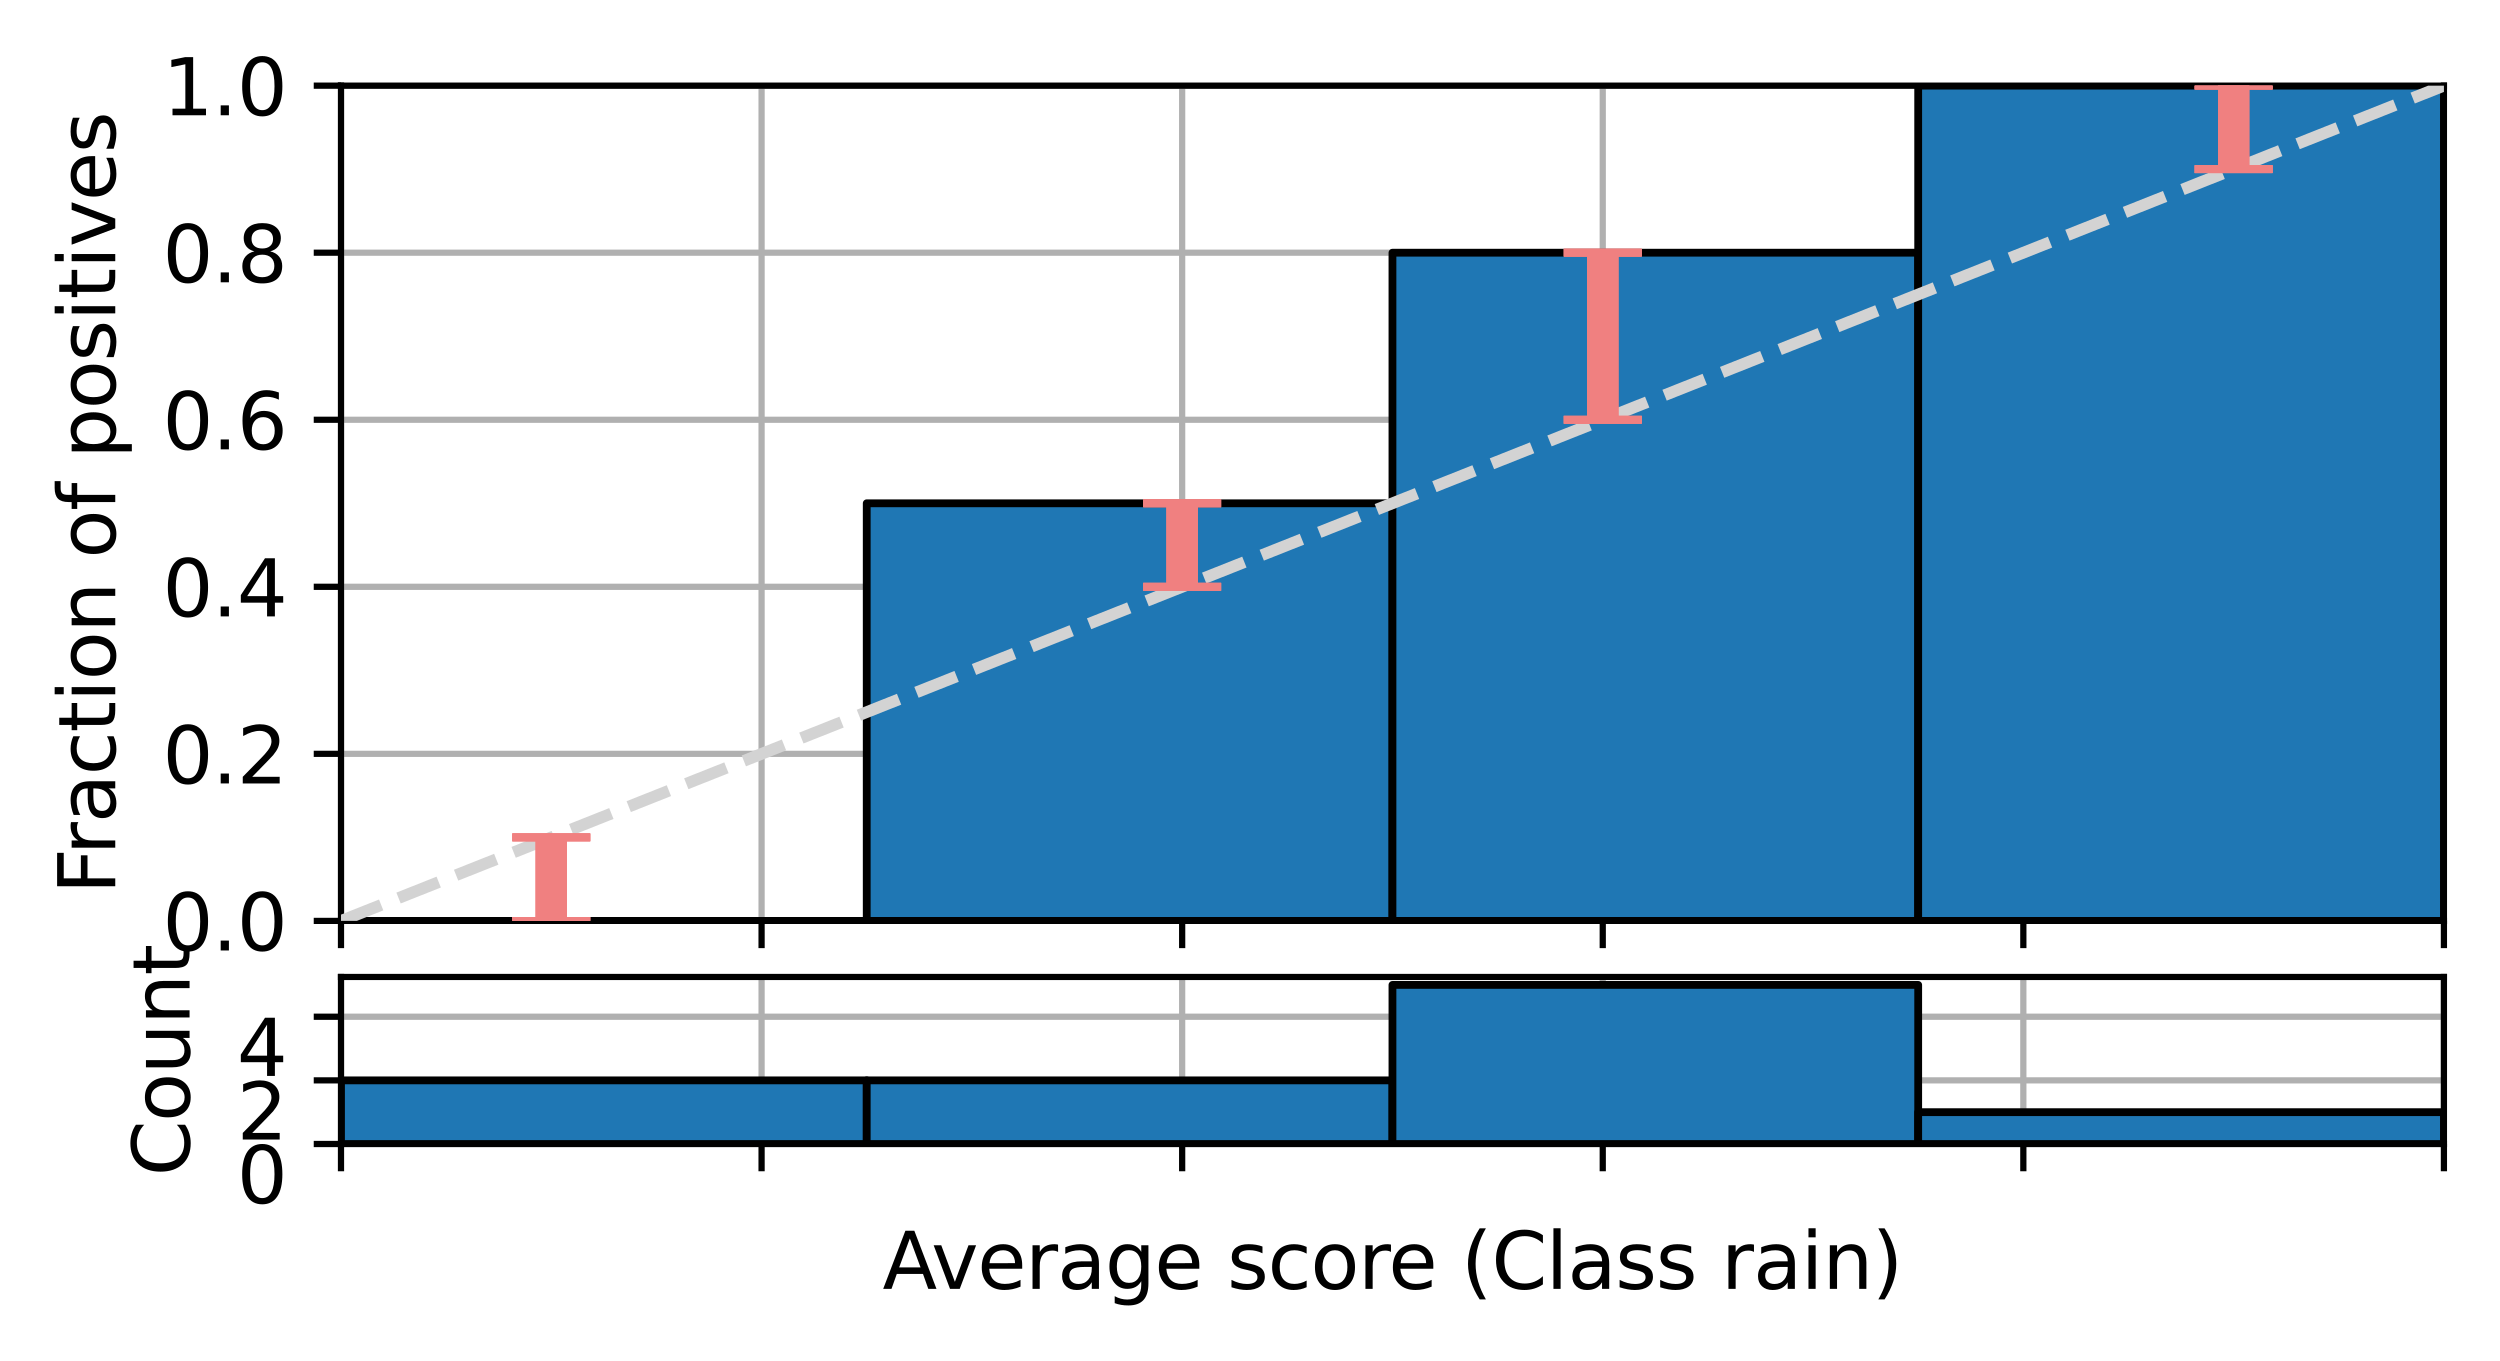 <?xml version="1.0" encoding="utf-8" standalone="no"?>
<!DOCTYPE svg PUBLIC "-//W3C//DTD SVG 1.1//EN"
  "http://www.w3.org/Graphics/SVG/1.1/DTD/svg11.dtd">
<svg xmlns:xlink="http://www.w3.org/1999/xlink" width="320.981pt" height="174.76pt" viewBox="0 0 320.981 174.76" xmlns="http://www.w3.org/2000/svg" version="1.1">
 <defs>
  <style type="text/css">*{stroke-linejoin: round; stroke-linecap: butt}</style>
 </defs>
 <g id="figure_1">
  <g id="patch_1">
   <path d="M 0 174.76 
L 320.981 174.76 
L 320.981 0 
L 0 0 
z
" style="fill: #ffffff"/>
  </g>
  <g id="axes_1">
   <g id="patch_2">
    <path d="M 43.781 118.235 
L 313.781 118.235 
L 313.781 10.999 
L 43.781 10.999 
z
" style="fill: #ffffff"/>
   </g>
   <g id="matplotlib.axis_1">
    <g id="xtick_1">
     <g id="line2d_1">
      <path d="M 43.781 118.235 
L 43.781 10.999 
" clip-path="url(#p64aeffe0b5)" style="fill: none; stroke: #b0b0b0; stroke-width: 0.8; stroke-linecap: square"/>
     </g>
     <g id="line2d_2">
      <defs>
       <path id="mdc18a8ec04" d="M 0 0 
L 0 3.5 
" style="stroke: #000000; stroke-width: 0.8"/>
      </defs>
      <g>
       <use xlink:href="#mdc18a8ec04" x="43.781" y="118.235" style="stroke: #000000; stroke-width: 0.8"/>
      </g>
     </g>
    </g>
    <g id="xtick_2">
     <g id="line2d_3">
      <path d="M 97.781 118.235 
L 97.781 10.999 
" clip-path="url(#p64aeffe0b5)" style="fill: none; stroke: #b0b0b0; stroke-width: 0.8; stroke-linecap: square"/>
     </g>
     <g id="line2d_4">
      <g>
       <use xlink:href="#mdc18a8ec04" x="97.781" y="118.235" style="stroke: #000000; stroke-width: 0.8"/>
      </g>
     </g>
    </g>
    <g id="xtick_3">
     <g id="line2d_5">
      <path d="M 151.781 118.235 
L 151.781 10.999 
" clip-path="url(#p64aeffe0b5)" style="fill: none; stroke: #b0b0b0; stroke-width: 0.8; stroke-linecap: square"/>
     </g>
     <g id="line2d_6">
      <g>
       <use xlink:href="#mdc18a8ec04" x="151.781" y="118.235" style="stroke: #000000; stroke-width: 0.8"/>
      </g>
     </g>
    </g>
    <g id="xtick_4">
     <g id="line2d_7">
      <path d="M 205.781 118.235 
L 205.781 10.999 
" clip-path="url(#p64aeffe0b5)" style="fill: none; stroke: #b0b0b0; stroke-width: 0.8; stroke-linecap: square"/>
     </g>
     <g id="line2d_8">
      <g>
       <use xlink:href="#mdc18a8ec04" x="205.781" y="118.235" style="stroke: #000000; stroke-width: 0.8"/>
      </g>
     </g>
    </g>
    <g id="xtick_5">
     <g id="line2d_9">
      <path d="M 259.781 118.235 
L 259.781 10.999 
" clip-path="url(#p64aeffe0b5)" style="fill: none; stroke: #b0b0b0; stroke-width: 0.8; stroke-linecap: square"/>
     </g>
     <g id="line2d_10">
      <g>
       <use xlink:href="#mdc18a8ec04" x="259.781" y="118.235" style="stroke: #000000; stroke-width: 0.8"/>
      </g>
     </g>
    </g>
    <g id="xtick_6">
     <g id="line2d_11">
      <path d="M 313.781 118.235 
L 313.781 10.999 
" clip-path="url(#p64aeffe0b5)" style="fill: none; stroke: #b0b0b0; stroke-width: 0.8; stroke-linecap: square"/>
     </g>
     <g id="line2d_12">
      <g>
       <use xlink:href="#mdc18a8ec04" x="313.781" y="118.235" style="stroke: #000000; stroke-width: 0.8"/>
      </g>
     </g>
    </g>
   </g>
   <g id="matplotlib.axis_2">
    <g id="ytick_1">
     <g id="line2d_13">
      <path d="M 43.781 118.235 
L 313.781 118.235 
" clip-path="url(#p64aeffe0b5)" style="fill: none; stroke: #b0b0b0; stroke-width: 0.8; stroke-linecap: square"/>
     </g>
     <g id="line2d_14">
      <defs>
       <path id="m7da9c8bbfb" d="M 0 0 
L -3.5 0 
" style="stroke: #000000; stroke-width: 0.8"/>
      </defs>
      <g>
       <use xlink:href="#m7da9c8bbfb" x="43.781" y="118.235" style="stroke: #000000; stroke-width: 0.8"/>
      </g>
     </g>
     <g id="text_1">
      <!-- 0.0 -->
      <g transform="translate(20.878 122.034) scale(0.1 -0.1)">
       <defs>
        <path id="DejaVuSans-30" d="M 2034 4250 
Q 1547 4250 1301 3770 
Q 1056 3291 1056 2328 
Q 1056 1369 1301 889 
Q 1547 409 2034 409 
Q 2525 409 2770 889 
Q 3016 1369 3016 2328 
Q 3016 3291 2770 3770 
Q 2525 4250 2034 4250 
z
M 2034 4750 
Q 2819 4750 3233 4129 
Q 3647 3509 3647 2328 
Q 3647 1150 3233 529 
Q 2819 -91 2034 -91 
Q 1250 -91 836 529 
Q 422 1150 422 2328 
Q 422 3509 836 4129 
Q 1250 4750 2034 4750 
z
" transform="scale(0.016)"/>
        <path id="DejaVuSans-2e" d="M 684 794 
L 1344 794 
L 1344 0 
L 684 0 
L 684 794 
z
" transform="scale(0.016)"/>
       </defs>
       <use xlink:href="#DejaVuSans-30"/>
       <use xlink:href="#DejaVuSans-2e" x="63.623"/>
       <use xlink:href="#DejaVuSans-30" x="95.41"/>
      </g>
     </g>
    </g>
    <g id="ytick_2">
     <g id="line2d_15">
      <path d="M 43.781 96.787 
L 313.781 96.787 
" clip-path="url(#p64aeffe0b5)" style="fill: none; stroke: #b0b0b0; stroke-width: 0.8; stroke-linecap: square"/>
     </g>
     <g id="line2d_16">
      <g>
       <use xlink:href="#m7da9c8bbfb" x="43.781" y="96.787" style="stroke: #000000; stroke-width: 0.8"/>
      </g>
     </g>
     <g id="text_2">
      <!-- 0.2 -->
      <g transform="translate(20.878 100.587) scale(0.1 -0.1)">
       <defs>
        <path id="DejaVuSans-32" d="M 1228 531 
L 3431 531 
L 3431 0 
L 469 0 
L 469 531 
Q 828 903 1448 1529 
Q 2069 2156 2228 2338 
Q 2531 2678 2651 2914 
Q 2772 3150 2772 3378 
Q 2772 3750 2511 3984 
Q 2250 4219 1831 4219 
Q 1534 4219 1204 4116 
Q 875 4013 500 3803 
L 500 4441 
Q 881 4594 1212 4672 
Q 1544 4750 1819 4750 
Q 2544 4750 2975 4387 
Q 3406 4025 3406 3419 
Q 3406 3131 3298 2873 
Q 3191 2616 2906 2266 
Q 2828 2175 2409 1742 
Q 1991 1309 1228 531 
z
" transform="scale(0.016)"/>
       </defs>
       <use xlink:href="#DejaVuSans-30"/>
       <use xlink:href="#DejaVuSans-2e" x="63.623"/>
       <use xlink:href="#DejaVuSans-32" x="95.41"/>
      </g>
     </g>
    </g>
    <g id="ytick_3">
     <g id="line2d_17">
      <path d="M 43.781 75.34 
L 313.781 75.34 
" clip-path="url(#p64aeffe0b5)" style="fill: none; stroke: #b0b0b0; stroke-width: 0.8; stroke-linecap: square"/>
     </g>
     <g id="line2d_18">
      <g>
       <use xlink:href="#m7da9c8bbfb" x="43.781" y="75.34" style="stroke: #000000; stroke-width: 0.8"/>
      </g>
     </g>
     <g id="text_3">
      <!-- 0.4 -->
      <g transform="translate(20.878 79.14) scale(0.1 -0.1)">
       <defs>
        <path id="DejaVuSans-34" d="M 2419 4116 
L 825 1625 
L 2419 1625 
L 2419 4116 
z
M 2253 4666 
L 3047 4666 
L 3047 1625 
L 3713 1625 
L 3713 1100 
L 3047 1100 
L 3047 0 
L 2419 0 
L 2419 1100 
L 313 1100 
L 313 1709 
L 2253 4666 
z
" transform="scale(0.016)"/>
       </defs>
       <use xlink:href="#DejaVuSans-30"/>
       <use xlink:href="#DejaVuSans-2e" x="63.623"/>
       <use xlink:href="#DejaVuSans-34" x="95.41"/>
      </g>
     </g>
    </g>
    <g id="ytick_4">
     <g id="line2d_19">
      <path d="M 43.781 53.893 
L 313.781 53.893 
" clip-path="url(#p64aeffe0b5)" style="fill: none; stroke: #b0b0b0; stroke-width: 0.8; stroke-linecap: square"/>
     </g>
     <g id="line2d_20">
      <g>
       <use xlink:href="#m7da9c8bbfb" x="43.781" y="53.893" style="stroke: #000000; stroke-width: 0.8"/>
      </g>
     </g>
     <g id="text_4">
      <!-- 0.6 -->
      <g transform="translate(20.878 57.693) scale(0.1 -0.1)">
       <defs>
        <path id="DejaVuSans-36" d="M 2113 2584 
Q 1688 2584 1439 2293 
Q 1191 2003 1191 1497 
Q 1191 994 1439 701 
Q 1688 409 2113 409 
Q 2538 409 2786 701 
Q 3034 994 3034 1497 
Q 3034 2003 2786 2293 
Q 2538 2584 2113 2584 
z
M 3366 4563 
L 3366 3988 
Q 3128 4100 2886 4159 
Q 2644 4219 2406 4219 
Q 1781 4219 1451 3797 
Q 1122 3375 1075 2522 
Q 1259 2794 1537 2939 
Q 1816 3084 2150 3084 
Q 2853 3084 3261 2657 
Q 3669 2231 3669 1497 
Q 3669 778 3244 343 
Q 2819 -91 2113 -91 
Q 1303 -91 875 529 
Q 447 1150 447 2328 
Q 447 3434 972 4092 
Q 1497 4750 2381 4750 
Q 2619 4750 2861 4703 
Q 3103 4656 3366 4563 
z
" transform="scale(0.016)"/>
       </defs>
       <use xlink:href="#DejaVuSans-30"/>
       <use xlink:href="#DejaVuSans-2e" x="63.623"/>
       <use xlink:href="#DejaVuSans-36" x="95.41"/>
      </g>
     </g>
    </g>
    <g id="ytick_5">
     <g id="line2d_21">
      <path d="M 43.781 32.446 
L 313.781 32.446 
" clip-path="url(#p64aeffe0b5)" style="fill: none; stroke: #b0b0b0; stroke-width: 0.8; stroke-linecap: square"/>
     </g>
     <g id="line2d_22">
      <g>
       <use xlink:href="#m7da9c8bbfb" x="43.781" y="32.446" style="stroke: #000000; stroke-width: 0.8"/>
      </g>
     </g>
     <g id="text_5">
      <!-- 0.8 -->
      <g transform="translate(20.878 36.245) scale(0.1 -0.1)">
       <defs>
        <path id="DejaVuSans-38" d="M 2034 2216 
Q 1584 2216 1326 1975 
Q 1069 1734 1069 1313 
Q 1069 891 1326 650 
Q 1584 409 2034 409 
Q 2484 409 2743 651 
Q 3003 894 3003 1313 
Q 3003 1734 2745 1975 
Q 2488 2216 2034 2216 
z
M 1403 2484 
Q 997 2584 770 2862 
Q 544 3141 544 3541 
Q 544 4100 942 4425 
Q 1341 4750 2034 4750 
Q 2731 4750 3128 4425 
Q 3525 4100 3525 3541 
Q 3525 3141 3298 2862 
Q 3072 2584 2669 2484 
Q 3125 2378 3379 2068 
Q 3634 1759 3634 1313 
Q 3634 634 3220 271 
Q 2806 -91 2034 -91 
Q 1263 -91 848 271 
Q 434 634 434 1313 
Q 434 1759 690 2068 
Q 947 2378 1403 2484 
z
M 1172 3481 
Q 1172 3119 1398 2916 
Q 1625 2713 2034 2713 
Q 2441 2713 2670 2916 
Q 2900 3119 2900 3481 
Q 2900 3844 2670 4047 
Q 2441 4250 2034 4250 
Q 1625 4250 1398 4047 
Q 1172 3844 1172 3481 
z
" transform="scale(0.016)"/>
       </defs>
       <use xlink:href="#DejaVuSans-30"/>
       <use xlink:href="#DejaVuSans-2e" x="63.623"/>
       <use xlink:href="#DejaVuSans-38" x="95.41"/>
      </g>
     </g>
    </g>
    <g id="ytick_6">
     <g id="line2d_23">
      <path d="M 43.781 10.999 
L 313.781 10.999 
" clip-path="url(#p64aeffe0b5)" style="fill: none; stroke: #b0b0b0; stroke-width: 0.8; stroke-linecap: square"/>
     </g>
     <g id="line2d_24">
      <g>
       <use xlink:href="#m7da9c8bbfb" x="43.781" y="10.999" style="stroke: #000000; stroke-width: 0.8"/>
      </g>
     </g>
     <g id="text_6">
      <!-- 1.0 -->
      <g transform="translate(20.878 14.798) scale(0.1 -0.1)">
       <defs>
        <path id="DejaVuSans-31" d="M 794 531 
L 1825 531 
L 1825 4091 
L 703 3866 
L 703 4441 
L 1819 4666 
L 2450 4666 
L 2450 531 
L 3481 531 
L 3481 0 
L 794 0 
L 794 531 
z
" transform="scale(0.016)"/>
       </defs>
       <use xlink:href="#DejaVuSans-31"/>
       <use xlink:href="#DejaVuSans-2e" x="63.623"/>
       <use xlink:href="#DejaVuSans-30" x="95.41"/>
      </g>
     </g>
    </g>
    <g id="text_7">
     <!-- Fraction of positives -->
     <g transform="translate(14.798 114.791) rotate(-90) scale(0.1 -0.1)">
      <defs>
       <path id="DejaVuSans-46" d="M 628 4666 
L 3309 4666 
L 3309 4134 
L 1259 4134 
L 1259 2759 
L 3109 2759 
L 3109 2228 
L 1259 2228 
L 1259 0 
L 628 0 
L 628 4666 
z
" transform="scale(0.016)"/>
       <path id="DejaVuSans-72" d="M 2631 2963 
Q 2534 3019 2420 3045 
Q 2306 3072 2169 3072 
Q 1681 3072 1420 2755 
Q 1159 2438 1159 1844 
L 1159 0 
L 581 0 
L 581 3500 
L 1159 3500 
L 1159 2956 
Q 1341 3275 1631 3429 
Q 1922 3584 2338 3584 
Q 2397 3584 2469 3576 
Q 2541 3569 2628 3553 
L 2631 2963 
z
" transform="scale(0.016)"/>
       <path id="DejaVuSans-61" d="M 2194 1759 
Q 1497 1759 1228 1600 
Q 959 1441 959 1056 
Q 959 750 1161 570 
Q 1363 391 1709 391 
Q 2188 391 2477 730 
Q 2766 1069 2766 1631 
L 2766 1759 
L 2194 1759 
z
M 3341 1997 
L 3341 0 
L 2766 0 
L 2766 531 
Q 2569 213 2275 61 
Q 1981 -91 1556 -91 
Q 1019 -91 701 211 
Q 384 513 384 1019 
Q 384 1609 779 1909 
Q 1175 2209 1959 2209 
L 2766 2209 
L 2766 2266 
Q 2766 2663 2505 2880 
Q 2244 3097 1772 3097 
Q 1472 3097 1187 3025 
Q 903 2953 641 2809 
L 641 3341 
Q 956 3463 1253 3523 
Q 1550 3584 1831 3584 
Q 2591 3584 2966 3190 
Q 3341 2797 3341 1997 
z
" transform="scale(0.016)"/>
       <path id="DejaVuSans-63" d="M 3122 3366 
L 3122 2828 
Q 2878 2963 2633 3030 
Q 2388 3097 2138 3097 
Q 1578 3097 1268 2742 
Q 959 2388 959 1747 
Q 959 1106 1268 751 
Q 1578 397 2138 397 
Q 2388 397 2633 464 
Q 2878 531 3122 666 
L 3122 134 
Q 2881 22 2623 -34 
Q 2366 -91 2075 -91 
Q 1284 -91 818 406 
Q 353 903 353 1747 
Q 353 2603 823 3093 
Q 1294 3584 2113 3584 
Q 2378 3584 2631 3529 
Q 2884 3475 3122 3366 
z
" transform="scale(0.016)"/>
       <path id="DejaVuSans-74" d="M 1172 4494 
L 1172 3500 
L 2356 3500 
L 2356 3053 
L 1172 3053 
L 1172 1153 
Q 1172 725 1289 603 
Q 1406 481 1766 481 
L 2356 481 
L 2356 0 
L 1766 0 
Q 1100 0 847 248 
Q 594 497 594 1153 
L 594 3053 
L 172 3053 
L 172 3500 
L 594 3500 
L 594 4494 
L 1172 4494 
z
" transform="scale(0.016)"/>
       <path id="DejaVuSans-69" d="M 603 3500 
L 1178 3500 
L 1178 0 
L 603 0 
L 603 3500 
z
M 603 4863 
L 1178 4863 
L 1178 4134 
L 603 4134 
L 603 4863 
z
" transform="scale(0.016)"/>
       <path id="DejaVuSans-6f" d="M 1959 3097 
Q 1497 3097 1228 2736 
Q 959 2375 959 1747 
Q 959 1119 1226 758 
Q 1494 397 1959 397 
Q 2419 397 2687 759 
Q 2956 1122 2956 1747 
Q 2956 2369 2687 2733 
Q 2419 3097 1959 3097 
z
M 1959 3584 
Q 2709 3584 3137 3096 
Q 3566 2609 3566 1747 
Q 3566 888 3137 398 
Q 2709 -91 1959 -91 
Q 1206 -91 779 398 
Q 353 888 353 1747 
Q 353 2609 779 3096 
Q 1206 3584 1959 3584 
z
" transform="scale(0.016)"/>
       <path id="DejaVuSans-6e" d="M 3513 2113 
L 3513 0 
L 2938 0 
L 2938 2094 
Q 2938 2591 2744 2837 
Q 2550 3084 2163 3084 
Q 1697 3084 1428 2787 
Q 1159 2491 1159 1978 
L 1159 0 
L 581 0 
L 581 3500 
L 1159 3500 
L 1159 2956 
Q 1366 3272 1645 3428 
Q 1925 3584 2291 3584 
Q 2894 3584 3203 3211 
Q 3513 2838 3513 2113 
z
" transform="scale(0.016)"/>
       <path id="DejaVuSans-20" transform="scale(0.016)"/>
       <path id="DejaVuSans-66" d="M 2375 4863 
L 2375 4384 
L 1825 4384 
Q 1516 4384 1395 4259 
Q 1275 4134 1275 3809 
L 1275 3500 
L 2222 3500 
L 2222 3053 
L 1275 3053 
L 1275 0 
L 697 0 
L 697 3053 
L 147 3053 
L 147 3500 
L 697 3500 
L 697 3744 
Q 697 4328 969 4595 
Q 1241 4863 1831 4863 
L 2375 4863 
z
" transform="scale(0.016)"/>
       <path id="DejaVuSans-70" d="M 1159 525 
L 1159 -1331 
L 581 -1331 
L 581 3500 
L 1159 3500 
L 1159 2969 
Q 1341 3281 1617 3432 
Q 1894 3584 2278 3584 
Q 2916 3584 3314 3078 
Q 3713 2572 3713 1747 
Q 3713 922 3314 415 
Q 2916 -91 2278 -91 
Q 1894 -91 1617 61 
Q 1341 213 1159 525 
z
M 3116 1747 
Q 3116 2381 2855 2742 
Q 2594 3103 2138 3103 
Q 1681 3103 1420 2742 
Q 1159 2381 1159 1747 
Q 1159 1113 1420 752 
Q 1681 391 2138 391 
Q 2594 391 2855 752 
Q 3116 1113 3116 1747 
z
" transform="scale(0.016)"/>
       <path id="DejaVuSans-73" d="M 2834 3397 
L 2834 2853 
Q 2591 2978 2328 3040 
Q 2066 3103 1784 3103 
Q 1356 3103 1142 2972 
Q 928 2841 928 2578 
Q 928 2378 1081 2264 
Q 1234 2150 1697 2047 
L 1894 2003 
Q 2506 1872 2764 1633 
Q 3022 1394 3022 966 
Q 3022 478 2636 193 
Q 2250 -91 1575 -91 
Q 1294 -91 989 -36 
Q 684 19 347 128 
L 347 722 
Q 666 556 975 473 
Q 1284 391 1588 391 
Q 1994 391 2212 530 
Q 2431 669 2431 922 
Q 2431 1156 2273 1281 
Q 2116 1406 1581 1522 
L 1381 1569 
Q 847 1681 609 1914 
Q 372 2147 372 2553 
Q 372 3047 722 3315 
Q 1072 3584 1716 3584 
Q 2034 3584 2315 3537 
Q 2597 3491 2834 3397 
z
" transform="scale(0.016)"/>
       <path id="DejaVuSans-76" d="M 191 3500 
L 800 3500 
L 1894 563 
L 2988 3500 
L 3597 3500 
L 2284 0 
L 1503 0 
L 191 3500 
z
" transform="scale(0.016)"/>
       <path id="DejaVuSans-65" d="M 3597 1894 
L 3597 1613 
L 953 1613 
Q 991 1019 1311 708 
Q 1631 397 2203 397 
Q 2534 397 2845 478 
Q 3156 559 3463 722 
L 3463 178 
Q 3153 47 2828 -22 
Q 2503 -91 2169 -91 
Q 1331 -91 842 396 
Q 353 884 353 1716 
Q 353 2575 817 3079 
Q 1281 3584 2069 3584 
Q 2775 3584 3186 3129 
Q 3597 2675 3597 1894 
z
M 3022 2063 
Q 3016 2534 2758 2815 
Q 2500 3097 2075 3097 
Q 1594 3097 1305 2825 
Q 1016 2553 972 2059 
L 3022 2063 
z
" transform="scale(0.016)"/>
      </defs>
      <use xlink:href="#DejaVuSans-46"/>
      <use xlink:href="#DejaVuSans-72" x="50.27"/>
      <use xlink:href="#DejaVuSans-61" x="91.383"/>
      <use xlink:href="#DejaVuSans-63" x="152.662"/>
      <use xlink:href="#DejaVuSans-74" x="207.643"/>
      <use xlink:href="#DejaVuSans-69" x="246.852"/>
      <use xlink:href="#DejaVuSans-6f" x="274.635"/>
      <use xlink:href="#DejaVuSans-6e" x="335.816"/>
      <use xlink:href="#DejaVuSans-20" x="399.195"/>
      <use xlink:href="#DejaVuSans-6f" x="430.982"/>
      <use xlink:href="#DejaVuSans-66" x="492.164"/>
      <use xlink:href="#DejaVuSans-20" x="527.369"/>
      <use xlink:href="#DejaVuSans-70" x="559.156"/>
      <use xlink:href="#DejaVuSans-6f" x="622.633"/>
      <use xlink:href="#DejaVuSans-73" x="683.814"/>
      <use xlink:href="#DejaVuSans-69" x="735.914"/>
      <use xlink:href="#DejaVuSans-74" x="763.697"/>
      <use xlink:href="#DejaVuSans-69" x="802.906"/>
      <use xlink:href="#DejaVuSans-76" x="830.689"/>
      <use xlink:href="#DejaVuSans-65" x="889.869"/>
      <use xlink:href="#DejaVuSans-73" x="951.393"/>
     </g>
    </g>
   </g>
   <g id="patch_3">
    <path d="M 43.781 118.235 
L 111.281 118.235 
L 111.281 118.235 
L 43.781 118.235 
z
" clip-path="url(#p64aeffe0b5)" style="fill: #1f77b4; stroke: #000000; stroke-linejoin: miter"/>
   </g>
   <g id="patch_4">
    <path d="M 111.281 118.235 
L 178.781 118.235 
L 178.781 64.617 
L 111.281 64.617 
z
" clip-path="url(#p64aeffe0b5)" style="fill: #1f77b4; stroke: #000000; stroke-linejoin: miter"/>
   </g>
   <g id="patch_5">
    <path d="M 178.781 118.235 
L 246.281 118.235 
L 246.281 32.446 
L 178.781 32.446 
z
" clip-path="url(#p64aeffe0b5)" style="fill: #1f77b4; stroke: #000000; stroke-linejoin: miter"/>
   </g>
   <g id="patch_6">
    <path d="M 246.281 118.235 
L 313.781 118.235 
L 313.781 10.999 
L 246.281 10.999 
z
" clip-path="url(#p64aeffe0b5)" style="fill: #1f77b4; stroke: #000000; stroke-linejoin: miter"/>
   </g>
   <g id="patch_7">
    <path d="M 43.781 118.235 
L 43.781 10.999 
" style="fill: none; stroke: #000000; stroke-width: 0.8; stroke-linejoin: miter; stroke-linecap: square"/>
   </g>
   <g id="patch_8">
    <path d="M 313.781 118.235 
L 313.781 10.999 
" style="fill: none; stroke: #000000; stroke-width: 0.8; stroke-linejoin: miter; stroke-linecap: square"/>
   </g>
   <g id="patch_9">
    <path d="M 43.781 118.235 
L 313.781 118.235 
" style="fill: none; stroke: #000000; stroke-width: 0.8; stroke-linejoin: miter; stroke-linecap: square"/>
   </g>
   <g id="patch_10">
    <path d="M 43.781 10.999 
L 313.781 10.999 
" style="fill: none; stroke: #000000; stroke-width: 0.8; stroke-linejoin: miter; stroke-linecap: square"/>
   </g>
   <g id="line2d_25">
    <path d="M 43.781 118.235 
L 313.781 10.999 
" clip-path="url(#p64aeffe0b5)" style="fill: none; stroke-dasharray: 5.55,2.4; stroke-dashoffset: 0; stroke: #d3d3d3; stroke-width: 1.5"/>
   </g>
   <g id="LineCollection_1">
    <path d="M 70.781 118.235 
L 70.781 107.511 
" clip-path="url(#p64aeffe0b5)" style="fill: none; stroke: #f08080; stroke-width: 4"/>
    <path d="M 151.781 75.34 
L 151.781 64.617 
" clip-path="url(#p64aeffe0b5)" style="fill: none; stroke: #f08080; stroke-width: 4"/>
    <path d="M 205.781 53.893 
L 205.781 32.446 
" clip-path="url(#p64aeffe0b5)" style="fill: none; stroke: #f08080; stroke-width: 4"/>
    <path d="M 286.781 21.723 
L 286.781 10.999 
" clip-path="url(#p64aeffe0b5)" style="fill: none; stroke: #f08080; stroke-width: 4"/>
   </g>
   <g id="line2d_26">
    <defs>
     <path id="mb0564c7dcf" d="M 5 0 
L -5 -0 
" style="stroke: #f08080"/>
    </defs>
    <g clip-path="url(#p64aeffe0b5)">
     <use xlink:href="#mb0564c7dcf" x="70.781" y="118.235" style="fill: #f08080; stroke: #f08080"/>
     <use xlink:href="#mb0564c7dcf" x="151.781" y="75.34" style="fill: #f08080; stroke: #f08080"/>
     <use xlink:href="#mb0564c7dcf" x="205.781" y="53.893" style="fill: #f08080; stroke: #f08080"/>
     <use xlink:href="#mb0564c7dcf" x="286.781" y="21.723" style="fill: #f08080; stroke: #f08080"/>
    </g>
   </g>
   <g id="line2d_27">
    <g clip-path="url(#p64aeffe0b5)">
     <use xlink:href="#mb0564c7dcf" x="70.781" y="107.511" style="fill: #f08080; stroke: #f08080"/>
     <use xlink:href="#mb0564c7dcf" x="151.781" y="64.617" style="fill: #f08080; stroke: #f08080"/>
     <use xlink:href="#mb0564c7dcf" x="205.781" y="32.446" style="fill: #f08080; stroke: #f08080"/>
     <use xlink:href="#mb0564c7dcf" x="286.781" y="10.999" style="fill: #f08080; stroke: #f08080"/>
    </g>
   </g>
   <g id="LineCollection_2">
    <path d="M 70.781 118.235 
L 70.781 107.511 
" clip-path="url(#p64aeffe0b5)" style="fill: none; stroke: #f08080; stroke-width: 4"/>
    <path d="M 151.781 75.34 
L 151.781 64.617 
" clip-path="url(#p64aeffe0b5)" style="fill: none; stroke: #f08080; stroke-width: 4"/>
    <path d="M 205.781 53.893 
L 205.781 32.446 
" clip-path="url(#p64aeffe0b5)" style="fill: none; stroke: #f08080; stroke-width: 4"/>
    <path d="M 286.781 21.723 
L 286.781 10.999 
" clip-path="url(#p64aeffe0b5)" style="fill: none; stroke: #f08080; stroke-width: 4"/>
   </g>
   <g id="line2d_28">
    <g clip-path="url(#p64aeffe0b5)">
     <use xlink:href="#mb0564c7dcf" x="70.781" y="118.235" style="fill: #f08080; stroke: #f08080"/>
     <use xlink:href="#mb0564c7dcf" x="151.781" y="75.34" style="fill: #f08080; stroke: #f08080"/>
     <use xlink:href="#mb0564c7dcf" x="205.781" y="53.893" style="fill: #f08080; stroke: #f08080"/>
     <use xlink:href="#mb0564c7dcf" x="286.781" y="21.723" style="fill: #f08080; stroke: #f08080"/>
    </g>
   </g>
   <g id="line2d_29">
    <g clip-path="url(#p64aeffe0b5)">
     <use xlink:href="#mb0564c7dcf" x="70.781" y="107.511" style="fill: #f08080; stroke: #f08080"/>
     <use xlink:href="#mb0564c7dcf" x="151.781" y="64.617" style="fill: #f08080; stroke: #f08080"/>
     <use xlink:href="#mb0564c7dcf" x="205.781" y="32.446" style="fill: #f08080; stroke: #f08080"/>
     <use xlink:href="#mb0564c7dcf" x="286.781" y="10.999" style="fill: #f08080; stroke: #f08080"/>
    </g>
   </g>
   <g id="LineCollection_3">
    <path d="M 70.781 118.235 
L 70.781 107.511 
" clip-path="url(#p64aeffe0b5)" style="fill: none; stroke: #f08080; stroke-width: 4"/>
    <path d="M 151.781 75.34 
L 151.781 64.617 
" clip-path="url(#p64aeffe0b5)" style="fill: none; stroke: #f08080; stroke-width: 4"/>
    <path d="M 205.781 53.893 
L 205.781 32.446 
" clip-path="url(#p64aeffe0b5)" style="fill: none; stroke: #f08080; stroke-width: 4"/>
    <path d="M 286.781 21.723 
L 286.781 10.999 
" clip-path="url(#p64aeffe0b5)" style="fill: none; stroke: #f08080; stroke-width: 4"/>
   </g>
   <g id="line2d_30">
    <g clip-path="url(#p64aeffe0b5)">
     <use xlink:href="#mb0564c7dcf" x="70.781" y="118.235" style="fill: #f08080; stroke: #f08080"/>
     <use xlink:href="#mb0564c7dcf" x="151.781" y="75.34" style="fill: #f08080; stroke: #f08080"/>
     <use xlink:href="#mb0564c7dcf" x="205.781" y="53.893" style="fill: #f08080; stroke: #f08080"/>
     <use xlink:href="#mb0564c7dcf" x="286.781" y="21.723" style="fill: #f08080; stroke: #f08080"/>
    </g>
   </g>
   <g id="line2d_31">
    <g clip-path="url(#p64aeffe0b5)">
     <use xlink:href="#mb0564c7dcf" x="70.781" y="107.511" style="fill: #f08080; stroke: #f08080"/>
     <use xlink:href="#mb0564c7dcf" x="151.781" y="64.617" style="fill: #f08080; stroke: #f08080"/>
     <use xlink:href="#mb0564c7dcf" x="205.781" y="32.446" style="fill: #f08080; stroke: #f08080"/>
     <use xlink:href="#mb0564c7dcf" x="286.781" y="10.999" style="fill: #f08080; stroke: #f08080"/>
    </g>
   </g>
   <g id="LineCollection_4">
    <path d="M 70.781 118.235 
L 70.781 107.511 
" clip-path="url(#p64aeffe0b5)" style="fill: none; stroke: #f08080; stroke-width: 4"/>
    <path d="M 151.781 75.34 
L 151.781 64.617 
" clip-path="url(#p64aeffe0b5)" style="fill: none; stroke: #f08080; stroke-width: 4"/>
    <path d="M 205.781 53.893 
L 205.781 32.446 
" clip-path="url(#p64aeffe0b5)" style="fill: none; stroke: #f08080; stroke-width: 4"/>
    <path d="M 286.781 21.723 
L 286.781 10.999 
" clip-path="url(#p64aeffe0b5)" style="fill: none; stroke: #f08080; stroke-width: 4"/>
   </g>
   <g id="line2d_32">
    <g clip-path="url(#p64aeffe0b5)">
     <use xlink:href="#mb0564c7dcf" x="70.781" y="118.235" style="fill: #f08080; stroke: #f08080"/>
     <use xlink:href="#mb0564c7dcf" x="151.781" y="75.34" style="fill: #f08080; stroke: #f08080"/>
     <use xlink:href="#mb0564c7dcf" x="205.781" y="53.893" style="fill: #f08080; stroke: #f08080"/>
     <use xlink:href="#mb0564c7dcf" x="286.781" y="21.723" style="fill: #f08080; stroke: #f08080"/>
    </g>
   </g>
   <g id="line2d_33">
    <g clip-path="url(#p64aeffe0b5)">
     <use xlink:href="#mb0564c7dcf" x="70.781" y="107.511" style="fill: #f08080; stroke: #f08080"/>
     <use xlink:href="#mb0564c7dcf" x="151.781" y="64.617" style="fill: #f08080; stroke: #f08080"/>
     <use xlink:href="#mb0564c7dcf" x="205.781" y="32.446" style="fill: #f08080; stroke: #f08080"/>
     <use xlink:href="#mb0564c7dcf" x="286.781" y="10.999" style="fill: #f08080; stroke: #f08080"/>
    </g>
   </g>
   <g id="line2d_34"/>
   <g id="line2d_35"/>
   <g id="line2d_36"/>
   <g id="line2d_37"/>
  </g>
  <g id="axes_2">
   <g id="patch_11">
    <path d="M 43.781 146.882 
L 313.781 146.882 
L 313.781 125.435 
L 43.781 125.435 
z
" style="fill: #ffffff"/>
   </g>
   <g id="matplotlib.axis_3">
    <g id="xtick_7">
     <g id="line2d_38">
      <path d="M 43.781 146.882 
L 43.781 125.435 
" clip-path="url(#p6c38aa568a)" style="fill: none; stroke: #b0b0b0; stroke-width: 0.8; stroke-linecap: square"/>
     </g>
     <g id="line2d_39">
      <g>
       <use xlink:href="#mdc18a8ec04" x="43.781" y="146.882" style="stroke: #000000; stroke-width: 0.8"/>
      </g>
     </g>
    </g>
    <g id="xtick_8">
     <g id="line2d_40">
      <path d="M 97.781 146.882 
L 97.781 125.435 
" clip-path="url(#p6c38aa568a)" style="fill: none; stroke: #b0b0b0; stroke-width: 0.8; stroke-linecap: square"/>
     </g>
     <g id="line2d_41">
      <g>
       <use xlink:href="#mdc18a8ec04" x="97.781" y="146.882" style="stroke: #000000; stroke-width: 0.8"/>
      </g>
     </g>
    </g>
    <g id="xtick_9">
     <g id="line2d_42">
      <path d="M 151.781 146.882 
L 151.781 125.435 
" clip-path="url(#p6c38aa568a)" style="fill: none; stroke: #b0b0b0; stroke-width: 0.8; stroke-linecap: square"/>
     </g>
     <g id="line2d_43">
      <g>
       <use xlink:href="#mdc18a8ec04" x="151.781" y="146.882" style="stroke: #000000; stroke-width: 0.8"/>
      </g>
     </g>
    </g>
    <g id="xtick_10">
     <g id="line2d_44">
      <path d="M 205.781 146.882 
L 205.781 125.435 
" clip-path="url(#p6c38aa568a)" style="fill: none; stroke: #b0b0b0; stroke-width: 0.8; stroke-linecap: square"/>
     </g>
     <g id="line2d_45">
      <g>
       <use xlink:href="#mdc18a8ec04" x="205.781" y="146.882" style="stroke: #000000; stroke-width: 0.8"/>
      </g>
     </g>
    </g>
    <g id="xtick_11">
     <g id="line2d_46">
      <path d="M 259.781 146.882 
L 259.781 125.435 
" clip-path="url(#p6c38aa568a)" style="fill: none; stroke: #b0b0b0; stroke-width: 0.8; stroke-linecap: square"/>
     </g>
     <g id="line2d_47">
      <g>
       <use xlink:href="#mdc18a8ec04" x="259.781" y="146.882" style="stroke: #000000; stroke-width: 0.8"/>
      </g>
     </g>
    </g>
    <g id="xtick_12">
     <g id="line2d_48">
      <path d="M 313.781 146.882 
L 313.781 125.435 
" clip-path="url(#p6c38aa568a)" style="fill: none; stroke: #b0b0b0; stroke-width: 0.8; stroke-linecap: square"/>
     </g>
     <g id="line2d_49">
      <g>
       <use xlink:href="#mdc18a8ec04" x="313.781" y="146.882" style="stroke: #000000; stroke-width: 0.8"/>
      </g>
     </g>
    </g>
    <g id="text_8">
     <!-- Average score (Class rain) -->
     <g transform="translate(113.316 165.48) scale(0.1 -0.1)">
      <defs>
       <path id="DejaVuSans-41" d="M 2188 4044 
L 1331 1722 
L 3047 1722 
L 2188 4044 
z
M 1831 4666 
L 2547 4666 
L 4325 0 
L 3669 0 
L 3244 1197 
L 1141 1197 
L 716 0 
L 50 0 
L 1831 4666 
z
" transform="scale(0.016)"/>
       <path id="DejaVuSans-67" d="M 2906 1791 
Q 2906 2416 2648 2759 
Q 2391 3103 1925 3103 
Q 1463 3103 1205 2759 
Q 947 2416 947 1791 
Q 947 1169 1205 825 
Q 1463 481 1925 481 
Q 2391 481 2648 825 
Q 2906 1169 2906 1791 
z
M 3481 434 
Q 3481 -459 3084 -895 
Q 2688 -1331 1869 -1331 
Q 1566 -1331 1297 -1286 
Q 1028 -1241 775 -1147 
L 775 -588 
Q 1028 -725 1275 -790 
Q 1522 -856 1778 -856 
Q 2344 -856 2625 -561 
Q 2906 -266 2906 331 
L 2906 616 
Q 2728 306 2450 153 
Q 2172 0 1784 0 
Q 1141 0 747 490 
Q 353 981 353 1791 
Q 353 2603 747 3093 
Q 1141 3584 1784 3584 
Q 2172 3584 2450 3431 
Q 2728 3278 2906 2969 
L 2906 3500 
L 3481 3500 
L 3481 434 
z
" transform="scale(0.016)"/>
       <path id="DejaVuSans-28" d="M 1984 4856 
Q 1566 4138 1362 3434 
Q 1159 2731 1159 2009 
Q 1159 1288 1364 580 
Q 1569 -128 1984 -844 
L 1484 -844 
Q 1016 -109 783 600 
Q 550 1309 550 2009 
Q 550 2706 781 3412 
Q 1013 4119 1484 4856 
L 1984 4856 
z
" transform="scale(0.016)"/>
       <path id="DejaVuSans-43" d="M 4122 4306 
L 4122 3641 
Q 3803 3938 3442 4084 
Q 3081 4231 2675 4231 
Q 1875 4231 1450 3742 
Q 1025 3253 1025 2328 
Q 1025 1406 1450 917 
Q 1875 428 2675 428 
Q 3081 428 3442 575 
Q 3803 722 4122 1019 
L 4122 359 
Q 3791 134 3420 21 
Q 3050 -91 2638 -91 
Q 1578 -91 968 557 
Q 359 1206 359 2328 
Q 359 3453 968 4101 
Q 1578 4750 2638 4750 
Q 3056 4750 3426 4639 
Q 3797 4528 4122 4306 
z
" transform="scale(0.016)"/>
       <path id="DejaVuSans-6c" d="M 603 4863 
L 1178 4863 
L 1178 0 
L 603 0 
L 603 4863 
z
" transform="scale(0.016)"/>
       <path id="DejaVuSans-29" d="M 513 4856 
L 1013 4856 
Q 1481 4119 1714 3412 
Q 1947 2706 1947 2009 
Q 1947 1309 1714 600 
Q 1481 -109 1013 -844 
L 513 -844 
Q 928 -128 1133 580 
Q 1338 1288 1338 2009 
Q 1338 2731 1133 3434 
Q 928 4138 513 4856 
z
" transform="scale(0.016)"/>
      </defs>
      <use xlink:href="#DejaVuSans-41"/>
      <use xlink:href="#DejaVuSans-76" x="62.533"/>
      <use xlink:href="#DejaVuSans-65" x="121.713"/>
      <use xlink:href="#DejaVuSans-72" x="183.236"/>
      <use xlink:href="#DejaVuSans-61" x="224.35"/>
      <use xlink:href="#DejaVuSans-67" x="285.629"/>
      <use xlink:href="#DejaVuSans-65" x="349.105"/>
      <use xlink:href="#DejaVuSans-20" x="410.629"/>
      <use xlink:href="#DejaVuSans-73" x="442.416"/>
      <use xlink:href="#DejaVuSans-63" x="494.516"/>
      <use xlink:href="#DejaVuSans-6f" x="549.496"/>
      <use xlink:href="#DejaVuSans-72" x="610.678"/>
      <use xlink:href="#DejaVuSans-65" x="649.541"/>
      <use xlink:href="#DejaVuSans-20" x="711.064"/>
      <use xlink:href="#DejaVuSans-28" x="742.852"/>
      <use xlink:href="#DejaVuSans-43" x="781.865"/>
      <use xlink:href="#DejaVuSans-6c" x="851.689"/>
      <use xlink:href="#DejaVuSans-61" x="879.473"/>
      <use xlink:href="#DejaVuSans-73" x="940.752"/>
      <use xlink:href="#DejaVuSans-73" x="992.852"/>
      <use xlink:href="#DejaVuSans-20" x="1044.951"/>
      <use xlink:href="#DejaVuSans-72" x="1076.738"/>
      <use xlink:href="#DejaVuSans-61" x="1117.852"/>
      <use xlink:href="#DejaVuSans-69" x="1179.131"/>
      <use xlink:href="#DejaVuSans-6e" x="1206.914"/>
      <use xlink:href="#DejaVuSans-29" x="1270.293"/>
     </g>
    </g>
   </g>
   <g id="matplotlib.axis_4">
    <g id="ytick_7">
     <g id="line2d_50">
      <path d="M 43.781 146.882 
L 313.781 146.882 
" clip-path="url(#p6c38aa568a)" style="fill: none; stroke: #b0b0b0; stroke-width: 0.8; stroke-linecap: square"/>
     </g>
     <g id="line2d_51">
      <g>
       <use xlink:href="#m7da9c8bbfb" x="43.781" y="146.882" style="stroke: #000000; stroke-width: 0.8"/>
      </g>
     </g>
     <g id="text_9">
      <!-- 0 -->
      <g transform="translate(30.419 154.48) scale(0.1 -0.1)">
       <use xlink:href="#DejaVuSans-30"/>
      </g>
     </g>
    </g>
    <g id="ytick_8">
     <g id="line2d_52">
      <path d="M 43.781 138.711 
L 313.781 138.711 
" clip-path="url(#p6c38aa568a)" style="fill: none; stroke: #b0b0b0; stroke-width: 0.8; stroke-linecap: square"/>
     </g>
     <g id="line2d_53">
      <g>
       <use xlink:href="#m7da9c8bbfb" x="43.781" y="138.711" style="stroke: #000000; stroke-width: 0.8"/>
      </g>
     </g>
     <g id="text_10">
      <!-- 2 -->
      <g transform="translate(30.419 146.31) scale(0.1 -0.1)">
       <use xlink:href="#DejaVuSans-32"/>
      </g>
     </g>
    </g>
    <g id="ytick_9">
     <g id="line2d_54">
      <path d="M 43.781 130.541 
L 313.781 130.541 
" clip-path="url(#p6c38aa568a)" style="fill: none; stroke: #b0b0b0; stroke-width: 0.8; stroke-linecap: square"/>
     </g>
     <g id="line2d_55">
      <g>
       <use xlink:href="#m7da9c8bbfb" x="43.781" y="130.541" style="stroke: #000000; stroke-width: 0.8"/>
      </g>
     </g>
     <g id="text_11">
      <!-- 4 -->
      <g transform="translate(30.419 138.139) scale(0.1 -0.1)">
       <use xlink:href="#DejaVuSans-34"/>
      </g>
     </g>
    </g>
    <g id="text_12">
     <!-- Count -->
     <g transform="translate(24.339 151.006) rotate(-90) scale(0.1 -0.1)">
      <defs>
       <path id="DejaVuSans-75" d="M 544 1381 
L 544 3500 
L 1119 3500 
L 1119 1403 
Q 1119 906 1312 657 
Q 1506 409 1894 409 
Q 2359 409 2629 706 
Q 2900 1003 2900 1516 
L 2900 3500 
L 3475 3500 
L 3475 0 
L 2900 0 
L 2900 538 
Q 2691 219 2414 64 
Q 2138 -91 1772 -91 
Q 1169 -91 856 284 
Q 544 659 544 1381 
z
M 1991 3584 
L 1991 3584 
z
" transform="scale(0.016)"/>
      </defs>
      <use xlink:href="#DejaVuSans-43"/>
      <use xlink:href="#DejaVuSans-6f" x="69.824"/>
      <use xlink:href="#DejaVuSans-75" x="131.006"/>
      <use xlink:href="#DejaVuSans-6e" x="194.385"/>
      <use xlink:href="#DejaVuSans-74" x="257.764"/>
     </g>
    </g>
   </g>
   <g id="patch_12">
    <path d="M 43.781 146.882 
L 111.281 146.882 
L 111.281 138.711 
L 43.781 138.711 
z
" clip-path="url(#p6c38aa568a)" style="fill: #1f77b4; stroke: #000000; stroke-linejoin: miter"/>
   </g>
   <g id="patch_13">
    <path d="M 111.281 146.882 
L 178.781 146.882 
L 178.781 138.711 
L 111.281 138.711 
z
" clip-path="url(#p6c38aa568a)" style="fill: #1f77b4; stroke: #000000; stroke-linejoin: miter"/>
   </g>
   <g id="patch_14">
    <path d="M 178.781 146.882 
L 246.281 146.882 
L 246.281 126.456 
L 178.781 126.456 
z
" clip-path="url(#p6c38aa568a)" style="fill: #1f77b4; stroke: #000000; stroke-linejoin: miter"/>
   </g>
   <g id="patch_15">
    <path d="M 246.281 146.882 
L 313.781 146.882 
L 313.781 142.796 
L 246.281 142.796 
z
" clip-path="url(#p6c38aa568a)" style="fill: #1f77b4; stroke: #000000; stroke-linejoin: miter"/>
   </g>
   <g id="patch_16">
    <path d="M 43.781 146.882 
L 43.781 125.435 
" style="fill: none; stroke: #000000; stroke-width: 0.8; stroke-linejoin: miter; stroke-linecap: square"/>
   </g>
   <g id="patch_17">
    <path d="M 313.781 146.882 
L 313.781 125.435 
" style="fill: none; stroke: #000000; stroke-width: 0.8; stroke-linejoin: miter; stroke-linecap: square"/>
   </g>
   <g id="patch_18">
    <path d="M 43.781 146.882 
L 313.781 146.882 
" style="fill: none; stroke: #000000; stroke-width: 0.8; stroke-linejoin: miter; stroke-linecap: square"/>
   </g>
   <g id="patch_19">
    <path d="M 43.781 125.435 
L 313.781 125.435 
" style="fill: none; stroke: #000000; stroke-width: 0.8; stroke-linejoin: miter; stroke-linecap: square"/>
   </g>
  </g>
 </g>
 <defs>
  <clipPath id="p64aeffe0b5">
   <rect x="43.781" y="10.999" width="270" height="107.235"/>
  </clipPath>
  <clipPath id="p6c38aa568a">
   <rect x="43.781" y="125.435" width="270" height="21.447"/>
  </clipPath>
 </defs>
</svg>
